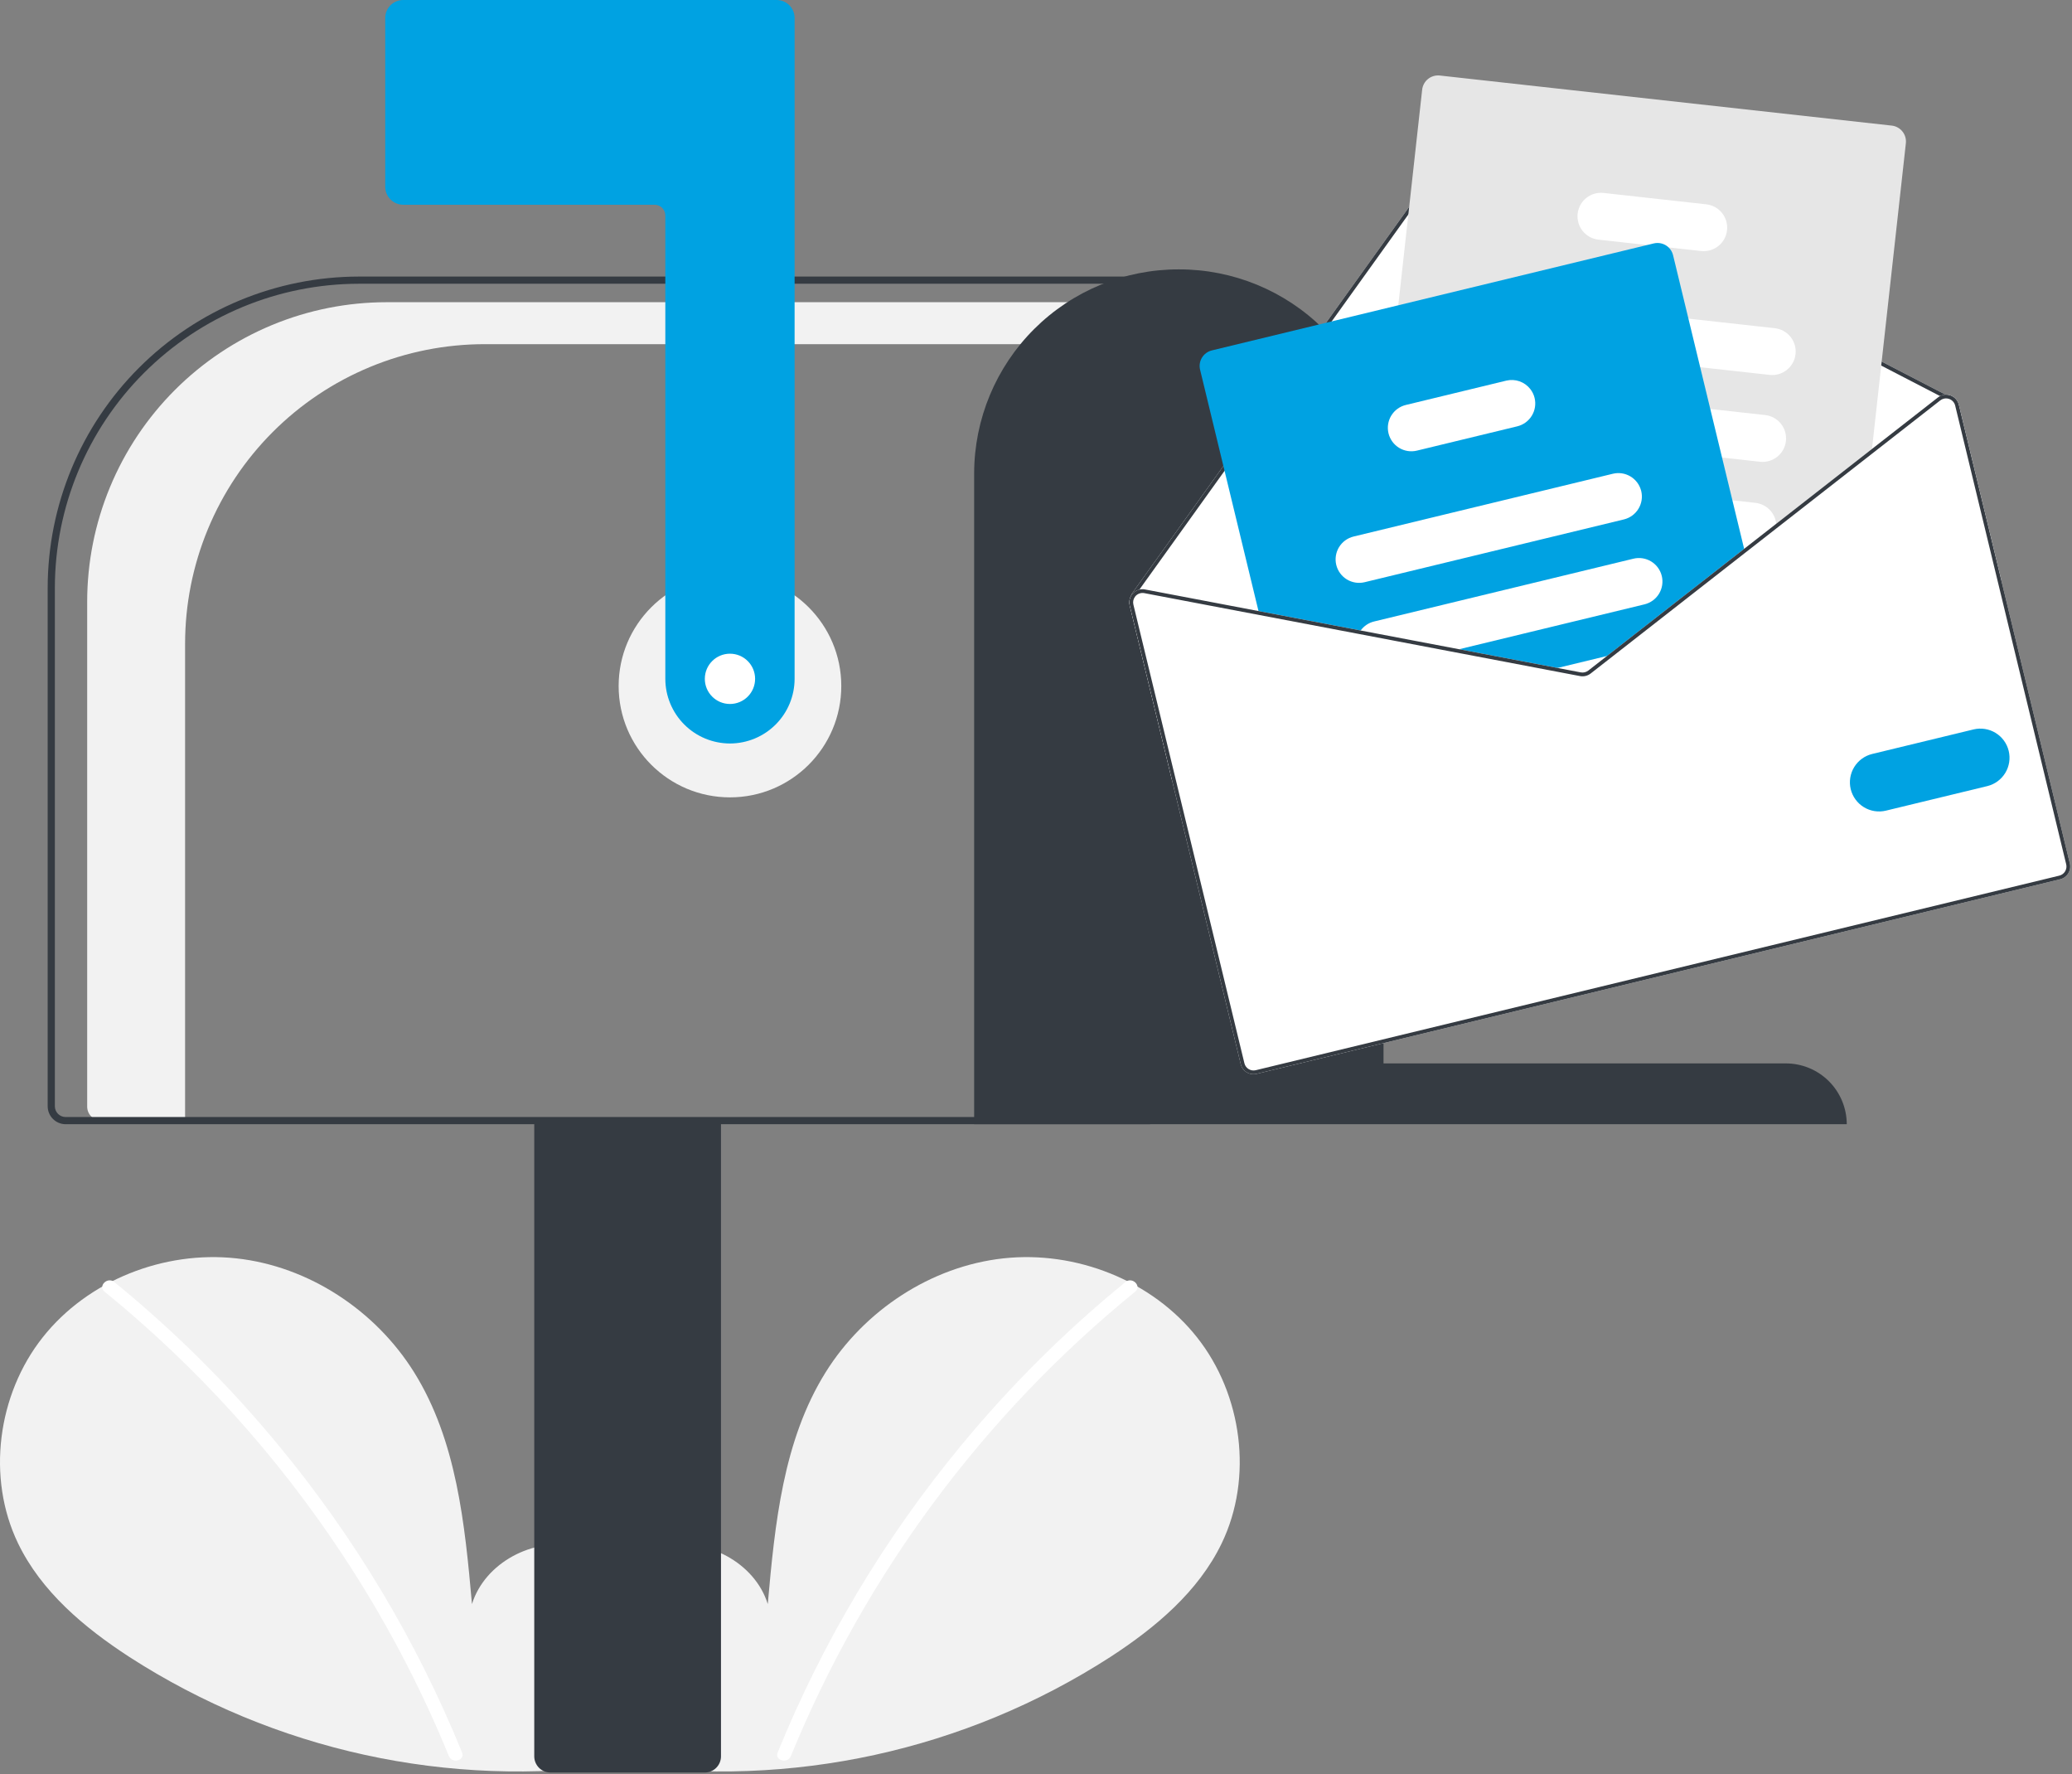 <svg width="577" height="494" viewBox="0 0 577 494" fill="none" xmlns="http://www.w3.org/2000/svg">
<rect x="0" y="0" width="577" height="494" fill="#808080" stroke="none"/>
<g clip-path="url(#clip0_155_1143)">
<path d="M169.422 488.35C178.677 480.53 184.298 468.177 182.824 456.151C181.35 444.125 172.219 433.069 160.375 430.515C148.531 427.962 135.03 435.031 131.432 446.601C129.452 424.295 127.171 401.054 115.312 382.058C104.574 364.858 85.975 352.551 65.817 350.349C45.66 348.147 24.438 356.463 11.866 372.373C-0.705 388.283 -3.783 411.412 5.022 429.678C11.508 443.133 23.457 453.147 35.977 461.294C76.434 487.398 124.957 498.013 172.618 491.187" fill="#F2F2F2"/>
<path d="M31.799 356.924C48.432 370.471 63.69 385.622 77.353 402.159C98.737 427.95 116.04 456.866 128.662 487.9C129.586 490.164 125.909 491.15 124.996 488.911C116.969 469.29 107.04 450.502 95.348 432.817C77.117 405.192 54.782 380.507 29.111 359.613C27.213 358.067 29.917 355.391 31.799 356.924Z" fill="white"/>
<path d="M175.815 488.35C166.561 480.53 160.939 468.177 162.413 456.151C163.888 444.125 173.018 433.069 184.862 430.515C196.706 427.962 210.208 435.031 213.805 446.601C215.785 424.295 218.066 401.054 229.925 382.058C240.664 364.858 259.263 352.551 279.42 350.349C299.577 348.147 320.8 356.463 333.371 372.373C345.942 388.283 349.02 411.412 340.215 429.678C333.729 443.133 321.78 453.147 309.26 461.294C268.803 487.398 220.28 498.013 172.619 491.187" fill="#F2F2F2"/>
<path d="M313.438 356.924C296.805 370.471 281.547 385.622 267.884 402.159C246.5 427.95 229.197 456.866 216.575 487.9C215.652 490.164 219.328 491.15 220.242 488.911C240.892 438.474 273.858 394.019 316.126 359.613C318.024 358.067 315.32 355.391 313.438 356.924Z" fill="white"/>
<path d="M203.277 222C220.398 222 234.277 208.121 234.277 191C234.277 173.879 220.398 160 203.277 160C186.157 160 172.277 173.879 172.277 191C172.277 208.121 186.157 222 203.277 222Z" fill="#F2F2F2"/>
<path d="M107.696 84.138H321.277V95.823H134.961C124.007 95.823 113.159 97.981 103.039 102.173C92.918 106.365 83.722 112.509 75.976 120.256C68.23 128.002 62.085 137.198 57.893 147.319C53.701 157.439 51.543 168.287 51.543 179.241V312H28.172C27.139 312 26.149 311.59 25.418 310.859C24.688 310.129 24.277 309.138 24.277 308.105V167.556C24.277 156.601 26.435 145.754 30.627 135.633C34.819 125.512 40.964 116.316 48.71 108.57C56.456 100.824 65.652 94.68 75.773 90.487C85.894 86.295 96.741 84.138 107.696 84.138Z" fill="#F2F2F2"/>
<path d="M148.777 489V311.5H200.777V489C200.776 490.193 200.301 491.337 199.458 492.18C198.614 493.024 197.47 493.499 196.277 493.5H153.277C152.084 493.499 150.94 493.024 150.097 492.18C149.253 491.337 148.779 490.193 148.777 489Z" fill="#353B42"/>
<path d="M13.277 308V163.666C13.303 140.688 22.442 118.66 38.69 102.412C54.937 86.165 76.966 77.026 99.943 77H320.277V313H18.277C16.952 312.998 15.681 312.471 14.743 311.534C13.806 310.597 13.279 309.326 13.277 308ZM318.277 79H99.943C77.496 79.025 55.976 87.954 40.103 103.826C24.231 119.698 15.303 141.219 15.277 163.666V308C15.278 308.795 15.595 309.558 16.157 310.12C16.719 310.683 17.482 310.999 18.277 311H318.277V79Z" fill="#353B42"/>
<path d="M203.277 207C198.505 206.995 193.93 205.096 190.555 201.722C187.181 198.347 185.283 193.772 185.277 189V60C185.276 59.205 184.96 58.442 184.398 57.88C183.835 57.317 183.073 57.001 182.277 57H112.277C110.952 56.998 109.681 56.471 108.744 55.534C107.806 54.596 107.279 53.326 107.277 52V5C107.279 3.674 107.806 2.404 108.744 1.466C109.681 0.529 110.952 0.002 112.277 0H216.277C217.603 0.002 218.874 0.529 219.811 1.466C220.749 2.403 221.276 3.674 221.277 5V189C221.272 193.772 219.374 198.347 215.999 201.722C212.625 205.096 208.05 206.995 203.277 207Z" fill="#00A2E2"/>
<path d="M328.277 75C343.363 74.969 357.843 80.931 368.533 91.576C379.223 102.221 385.246 116.676 385.277 131.762V296.071H497.277C501.777 296.062 506.095 297.84 509.283 301.015C512.471 304.19 514.268 308.501 514.277 313H271.277V131.762C271.309 116.676 277.332 102.221 288.022 91.576C298.711 80.931 313.192 74.969 328.277 75Z" fill="#353B42"/>
<path d="M314.599 168.568L326.402 217.324L557.283 161.432L545.48 112.676C545.338 112.08 545.047 111.529 544.635 111.076C544.222 110.622 543.702 110.28 543.123 110.081C542.695 109.93 542.242 109.862 541.789 109.88L408.329 40.778C407.547 40.379 406.648 40.272 405.794 40.477C404.941 40.683 404.188 41.186 403.673 41.898L339.353 131.591L315.105 165.414C315.061 165.473 315.031 165.541 315.015 165.613C315 165.686 315 165.76 315.016 165.832C314.523 166.654 314.373 167.636 314.599 168.568Z" fill="white"/>
<path d="M315.016 165.832C315.028 165.896 315.052 165.956 315.086 166.01C315.121 166.065 315.166 166.111 315.219 166.148C315.282 166.191 315.353 166.221 315.427 166.235C315.502 166.25 315.578 166.25 315.653 166.234C315.773 166.202 315.879 166.128 315.952 166.026L316.035 165.911L317.297 164.145L340.226 132.181L404.527 42.508C404.894 42 405.431 41.64 406.04 41.494C406.65 41.348 407.292 41.425 407.849 41.712L540.274 110.278L541.463 110.895C541.511 110.915 541.56 110.933 541.61 110.947C541.7 110.931 541.791 110.922 541.882 110.921C542.006 110.879 542.11 110.792 542.171 110.676C542.204 110.615 542.224 110.549 542.23 110.48C542.236 110.411 542.229 110.342 542.209 110.276C542.189 110.211 542.156 110.149 542.112 110.096C542.068 110.043 542.014 110 541.953 109.967L541.789 109.88L408.329 40.778C407.547 40.379 406.648 40.272 405.794 40.477C404.941 40.683 404.188 41.186 403.673 41.898L339.353 131.591L315.105 165.414C315.061 165.473 315.031 165.541 315.015 165.613C315 165.686 315 165.76 315.016 165.832Z" fill="#353B42"/>
<path d="M384.357 170.804L389.496 171.374L427.639 175.6L452.925 178.399L454.418 178.565L485.97 153.92L487.179 152.976L494.632 147.156L521.145 126.45L521.304 124.995L530.735 39.881C530.863 38.709 530.522 37.534 529.785 36.613C529.049 35.693 527.977 35.102 526.806 34.97L400.95 21.028C399.778 20.9 398.603 21.241 397.682 21.978C396.762 22.714 396.171 23.786 396.038 24.957L389.388 84.995L385.699 118.28L382.399 148.059L380.869 161.888L380.423 165.894C380.295 167.066 380.638 168.241 381.375 169.162C382.113 170.082 383.185 170.673 384.357 170.804Z" fill="#E6E6E6"/>
<path d="M418.943 96.198L473.46 102.236L492.793 104.376C493.647 104.471 494.51 104.396 495.335 104.157C496.16 103.918 496.93 103.518 497.6 102.982C498.27 102.445 498.829 101.781 499.243 101.029C499.657 100.277 499.918 99.45 500.013 98.596C500.107 97.743 500.033 96.879 499.794 96.054C499.554 95.229 499.155 94.46 498.618 93.789C498.081 93.119 497.418 92.561 496.665 92.147C495.913 91.733 495.086 91.471 494.233 91.376L470.186 88.713L420.387 83.191C418.662 83.001 416.933 83.503 415.579 84.587C414.225 85.671 413.356 87.249 413.165 88.973C412.974 90.697 413.475 92.427 414.558 93.782C415.642 95.136 417.219 96.005 418.943 96.198Z" fill="white"/>
<path d="M415.838 120.314C415.979 120.339 416.119 120.364 416.263 120.378L479.548 127.389L490.114 128.562C491.839 128.752 493.568 128.25 494.923 127.166C496.277 126.081 497.145 124.503 497.336 122.779C497.527 121.054 497.024 119.324 495.94 117.97C494.855 116.616 493.277 115.748 491.552 115.557L476.274 113.866L426.144 108.312L417.708 107.377C416.02 107.189 414.326 107.664 412.983 108.702C411.64 109.74 410.753 111.26 410.511 112.94C410.268 114.62 410.688 116.329 411.682 117.705C412.676 119.081 414.167 120.017 415.838 120.314Z" fill="white"/>
<path d="M408.675 141.698C409.194 142.559 409.904 143.288 410.75 143.831C411.596 144.373 412.557 144.712 413.555 144.823L439.494 147.696L485.691 152.814L485.701 152.811L487.179 152.976L494.631 147.156C494.677 146.714 494.677 146.268 494.632 145.826C494.475 144.341 493.816 142.955 492.763 141.896C491.711 140.837 490.329 140.168 488.845 140.002L482.428 139.289L456.971 136.472L438.654 134.44L414.994 131.818C413.781 131.684 412.555 131.891 411.455 132.417C410.354 132.943 409.422 133.767 408.765 134.795C408.108 135.822 407.751 137.013 407.735 138.233C407.719 139.453 408.045 140.653 408.675 141.698Z" fill="white"/>
<path d="M445.109 66.719L458.674 68.222L464.665 68.887L473.715 69.889C475.439 70.079 477.169 69.577 478.524 68.493C479.878 67.408 480.746 65.83 480.937 64.106C481.127 62.381 480.625 60.651 479.541 59.297C478.456 57.943 476.878 57.075 475.153 56.884L446.554 53.718C444.83 53.527 443.101 54.028 441.746 55.111C440.391 56.195 439.523 57.772 439.331 59.496C439.139 61.22 439.641 62.95 440.724 64.305C441.808 65.659 443.385 66.528 445.109 66.719Z" fill="white"/>
<path d="M334.193 102.932L350.73 171.245L378.331 176.494L403.863 181.355L431.257 186.567L440.01 188.233C440.522 188.329 441.049 188.316 441.556 188.193C442.063 188.071 442.538 187.841 442.949 187.521L449.971 182.037L454.417 178.564L485.97 153.92L465.908 71.046C465.709 70.222 465.277 69.472 464.663 68.887C464.125 68.37 463.465 67.996 462.744 67.801C462.023 67.606 461.265 67.595 460.538 67.77L337.469 97.562C336.323 97.841 335.334 98.562 334.72 99.569C334.105 100.576 333.916 101.785 334.193 102.932Z" fill="#00A2E2"/>
<path d="M372.114 157.278C372.524 158.963 373.585 160.417 375.065 161.32C376.546 162.223 378.324 162.502 380.01 162.096L452.224 144.614C453.909 144.204 455.362 143.142 456.265 141.662C457.168 140.182 457.448 138.404 457.042 136.718C457.024 136.635 457 136.553 456.972 136.472C456.511 134.846 455.438 133.463 453.98 132.611C452.521 131.758 450.789 131.504 449.147 131.9L376.932 149.382C375.247 149.792 373.793 150.853 372.89 152.333C371.987 153.814 371.708 155.592 372.114 157.278Z" fill="white"/>
<path d="M378.332 176.494L403.864 181.355L457.949 168.262C459.635 167.854 461.089 166.793 461.993 165.312C462.896 163.831 463.175 162.052 462.767 160.366C462.358 158.68 461.297 157.226 459.817 156.322C458.336 155.419 456.557 155.14 454.871 155.548L382.656 173.03C381.147 173.392 379.818 174.283 378.909 175.541C378.69 175.842 378.497 176.161 378.332 176.494Z" fill="white"/>
<path d="M431.258 186.567L440.011 188.233C440.523 188.33 441.05 188.316 441.557 188.194C442.064 188.071 442.539 187.842 442.95 187.521L449.972 182.037L431.258 186.567Z" fill="white"/>
<path d="M386.664 120.647C387.073 122.332 388.135 123.786 389.615 124.689C391.096 125.592 392.874 125.871 394.56 125.465L422.53 118.694C424.215 118.283 425.668 117.222 426.571 115.741C427.474 114.261 427.754 112.484 427.348 110.798C427.13 109.892 426.719 109.044 426.143 108.312C425.369 107.322 424.327 106.575 423.141 106.162C421.954 105.748 420.674 105.685 419.452 105.98L391.482 112.751C389.796 113.159 388.342 114.22 387.438 115.701C386.535 117.182 386.256 118.961 386.664 120.647Z" fill="white"/>
<path d="M403.862 181.355L431.26 186.568L440.011 188.235C440.523 188.33 441.049 188.316 441.556 188.194C442.062 188.071 442.537 187.843 442.949 187.523L449.976 182.037L447.51 182.634L442.304 186.695C442.01 186.923 441.671 187.087 441.309 187.174C440.947 187.262 440.571 187.272 440.205 187.203L433.726 185.971L406.328 180.758L403.862 181.355ZM485.7 152.816L485.967 153.917L487.182 152.973L485.7 152.816ZM403.862 181.355L431.26 186.568L440.011 188.235C440.523 188.33 441.049 188.316 441.556 188.194C442.062 188.071 442.537 187.843 442.949 187.523L449.976 182.037L447.51 182.634L442.304 186.695C442.01 186.923 441.671 187.087 441.309 187.174C440.947 187.262 440.571 187.272 440.205 187.203L433.726 185.971L406.328 180.758L403.862 181.355ZM403.862 181.355L431.26 186.568L440.011 188.235C440.523 188.33 441.049 188.316 441.556 188.194C442.062 188.071 442.537 187.843 442.949 187.523L449.976 182.037L447.51 182.634L442.304 186.695C442.01 186.923 441.671 187.087 441.309 187.174C440.947 187.262 440.571 187.272 440.205 187.203L433.726 185.971L406.328 180.758L403.862 181.355ZM314.599 168.568L345.515 296.278C345.744 297.222 346.339 298.036 347.168 298.542C347.997 299.048 348.993 299.204 349.937 298.976L573.698 244.808C574.642 244.579 575.456 243.985 575.962 243.155C576.468 242.326 576.624 241.33 576.396 240.386L545.48 112.676C545.338 112.08 545.047 111.529 544.635 111.076C544.222 110.622 543.702 110.28 543.123 110.081C542.695 109.93 542.242 109.862 541.789 109.88C541.26 109.896 540.742 110.032 540.274 110.279C540.058 110.381 539.855 110.508 539.667 110.656L521.303 124.995L494.633 145.829L485.698 152.808L485.7 152.816L485.692 152.817L452.926 178.395L447.51 182.634L442.304 186.695C442.01 186.923 441.671 187.087 441.309 187.174C440.947 187.262 440.571 187.272 440.205 187.203L433.726 185.971L406.328 180.758L378.906 175.542L318.845 164.112C318.333 164.011 317.805 164.022 317.297 164.146C316.614 164.312 315.994 164.672 315.509 165.182C315.324 165.382 315.159 165.6 315.016 165.832C314.523 166.654 314.373 167.637 314.599 168.568ZM403.862 181.355L431.26 186.568L440.011 188.235C440.523 188.33 441.049 188.316 441.556 188.194C442.062 188.071 442.537 187.843 442.949 187.523L449.976 182.037L447.51 182.634L442.304 186.695C442.01 186.923 441.671 187.087 441.309 187.174C440.947 187.262 440.571 187.272 440.205 187.203L433.726 185.971L406.328 180.758L403.862 181.355ZM403.862 181.355L431.26 186.568L440.011 188.235C440.523 188.33 441.049 188.316 441.556 188.194C442.062 188.071 442.537 187.843 442.949 187.523L449.976 182.037L447.51 182.634L442.304 186.695C442.01 186.923 441.671 187.087 441.309 187.174C440.947 187.262 440.571 187.272 440.205 187.203L433.726 185.971L406.328 180.758L403.862 181.355ZM403.862 181.355L431.26 186.568L440.011 188.235C440.523 188.33 441.049 188.316 441.556 188.194C442.062 188.071 442.537 187.843 442.949 187.523L449.976 182.037L447.51 182.634L442.304 186.695C442.01 186.923 441.671 187.087 441.309 187.174C440.947 187.262 440.571 187.272 440.205 187.203L433.726 185.971L406.328 180.758L403.862 181.355Z" fill="white"/>
<path d="M403.862 181.354L431.26 186.568L440.011 188.234C440.523 188.33 441.049 188.316 441.556 188.194C442.062 188.071 442.537 187.843 442.949 187.523L449.976 182.037L447.51 182.634L442.304 186.695C442.01 186.923 441.671 187.087 441.309 187.174C440.947 187.262 440.571 187.272 440.205 187.203L433.726 185.971L406.328 180.757L403.862 181.354ZM485.7 152.815L485.967 153.917L487.182 152.972L485.7 152.815ZM403.862 181.354L431.26 186.568L440.011 188.234C440.523 188.33 441.049 188.316 441.556 188.194C442.062 188.071 442.537 187.843 442.949 187.523L449.976 182.037L447.51 182.634L442.304 186.695C442.01 186.923 441.671 187.087 441.309 187.174C440.947 187.262 440.571 187.272 440.205 187.203L433.726 185.971L406.328 180.757L403.862 181.354ZM403.862 181.354L431.26 186.568L440.011 188.234C440.523 188.33 441.049 188.316 441.556 188.194C442.062 188.071 442.537 187.843 442.949 187.523L449.976 182.037L447.51 182.634L442.304 186.695C442.01 186.923 441.671 187.087 441.309 187.174C440.947 187.262 440.571 187.272 440.205 187.203L433.726 185.971L406.328 180.757L403.862 181.354ZM316.035 165.911L316.171 166.013C316.193 165.976 316.233 165.943 316.263 165.903C316.566 165.588 316.943 165.353 317.359 165.219C317.775 165.085 318.218 165.056 318.648 165.136L378.334 176.49L403.862 181.354L431.26 186.568L440.011 188.234C440.523 188.33 441.049 188.316 441.556 188.194C442.062 188.071 442.537 187.843 442.949 187.523L449.976 182.037L447.51 182.634L442.304 186.695C442.01 186.923 441.671 187.087 441.309 187.174C440.947 187.262 440.571 187.272 440.205 187.203L433.726 185.971L406.328 180.757L378.906 175.542L318.845 164.112C318.333 164.011 317.805 164.022 317.297 164.146L316.035 165.911ZM314.599 168.568L345.515 296.278C345.744 297.222 346.339 298.036 347.168 298.542C347.997 299.048 348.993 299.204 349.937 298.976L573.698 244.808C574.642 244.579 575.456 243.985 575.962 243.155C576.468 242.326 576.624 241.33 576.396 240.386L545.48 112.676C545.338 112.08 545.047 111.529 544.635 111.076C544.222 110.622 543.702 110.28 543.123 110.081C542.695 109.93 542.242 109.862 541.789 109.88C541.26 109.896 540.742 110.032 540.274 110.279C540.058 110.381 539.855 110.508 539.667 110.656L521.303 124.995L494.633 145.829L485.698 152.808L485.7 152.815L485.692 152.817L452.926 178.395L447.51 182.634L442.304 186.695C442.01 186.923 441.671 187.087 441.309 187.174C440.947 187.262 440.571 187.272 440.205 187.203L433.726 185.971L406.328 180.757L378.906 175.542L318.845 164.112C318.333 164.011 317.805 164.022 317.297 164.146C316.614 164.312 315.994 164.672 315.509 165.181C315.324 165.382 315.159 165.6 315.016 165.832C314.523 166.654 314.373 167.637 314.599 168.568ZM315.619 168.321C315.527 167.944 315.521 167.552 315.601 167.173C315.681 166.794 315.845 166.438 316.08 166.13C316.101 166.085 316.132 166.045 316.171 166.013C316.193 165.976 316.233 165.943 316.263 165.903C316.566 165.588 316.943 165.353 317.359 165.219C317.775 165.085 318.218 165.056 318.648 165.136L378.334 176.49L403.862 181.354L431.26 186.568L440.011 188.234C440.523 188.33 441.049 188.316 441.556 188.194C442.062 188.071 442.537 187.843 442.949 187.523L449.976 182.037L454.42 178.565L485.967 153.917L487.182 152.972L494.628 147.155L521.147 126.446L540.318 111.474C540.609 111.247 540.946 111.084 541.305 110.997C541.405 110.972 541.507 110.956 541.61 110.947C541.7 110.931 541.79 110.922 541.882 110.921C542.188 110.918 542.493 110.968 542.782 111.068C543.195 111.212 543.566 111.457 543.861 111.78C544.155 112.104 544.364 112.496 544.468 112.921L575.384 240.631C575.466 240.966 575.48 241.313 575.427 241.654C575.374 241.994 575.254 242.32 575.075 242.614C574.896 242.908 574.66 243.164 574.382 243.367C574.103 243.57 573.788 243.716 573.453 243.796L349.692 297.964C349.017 298.127 348.305 298.014 347.713 297.652C347.121 297.289 346.697 296.706 346.535 296.031L315.619 168.321ZM403.862 181.354L431.26 186.568L440.011 188.234C440.523 188.33 441.049 188.316 441.556 188.194C442.062 188.071 442.537 187.843 442.949 187.523L449.976 182.037L447.51 182.634L442.304 186.695C442.01 186.923 441.671 187.087 441.309 187.174C440.947 187.262 440.571 187.272 440.205 187.203L433.726 185.971L406.328 180.757L403.862 181.354ZM403.862 181.354L431.26 186.568L440.011 188.234C440.523 188.33 441.049 188.316 441.556 188.194C442.062 188.071 442.537 187.843 442.949 187.523L449.976 182.037L447.51 182.634L442.304 186.695C442.01 186.923 441.671 187.087 441.309 187.174C440.947 187.262 440.571 187.272 440.205 187.203L433.726 185.971L406.328 180.757L403.862 181.354ZM403.862 181.354L431.26 186.568L440.011 188.234C440.523 188.33 441.049 188.316 441.556 188.194C442.062 188.071 442.537 187.843 442.949 187.523L449.976 182.037L447.51 182.634L442.304 186.695C442.01 186.923 441.671 187.087 441.309 187.174C440.947 187.262 440.571 187.272 440.205 187.203L433.726 185.971L406.328 180.757L403.862 181.354Z" fill="#353B42"/>
<path d="M515.378 219.718C514.874 217.625 515.221 215.418 516.342 213.58C517.463 211.743 519.268 210.425 521.359 209.916L549.601 203.08C551.691 202.582 553.893 202.932 555.725 204.054C557.556 205.177 558.869 206.979 559.374 209.067C559.88 211.155 559.537 213.358 558.421 215.194C557.305 217.03 555.507 218.349 553.421 218.862L525.18 225.698C523.087 226.203 520.88 225.856 519.042 224.735C517.205 223.614 515.887 221.809 515.378 219.718Z" fill="#00A2E2"/>
<path d="M203.277 196C207.143 196 210.277 192.866 210.277 189C210.277 185.134 207.143 182 203.277 182C199.411 182 196.277 185.134 196.277 189C196.277 192.866 199.411 196 203.277 196Z" fill="white"/>
</g>
<defs>
<clipPath id="clip0_155_1143">
<rect width="576.499" height="493.5" fill="white"/>
</clipPath>
</defs>
</svg>
